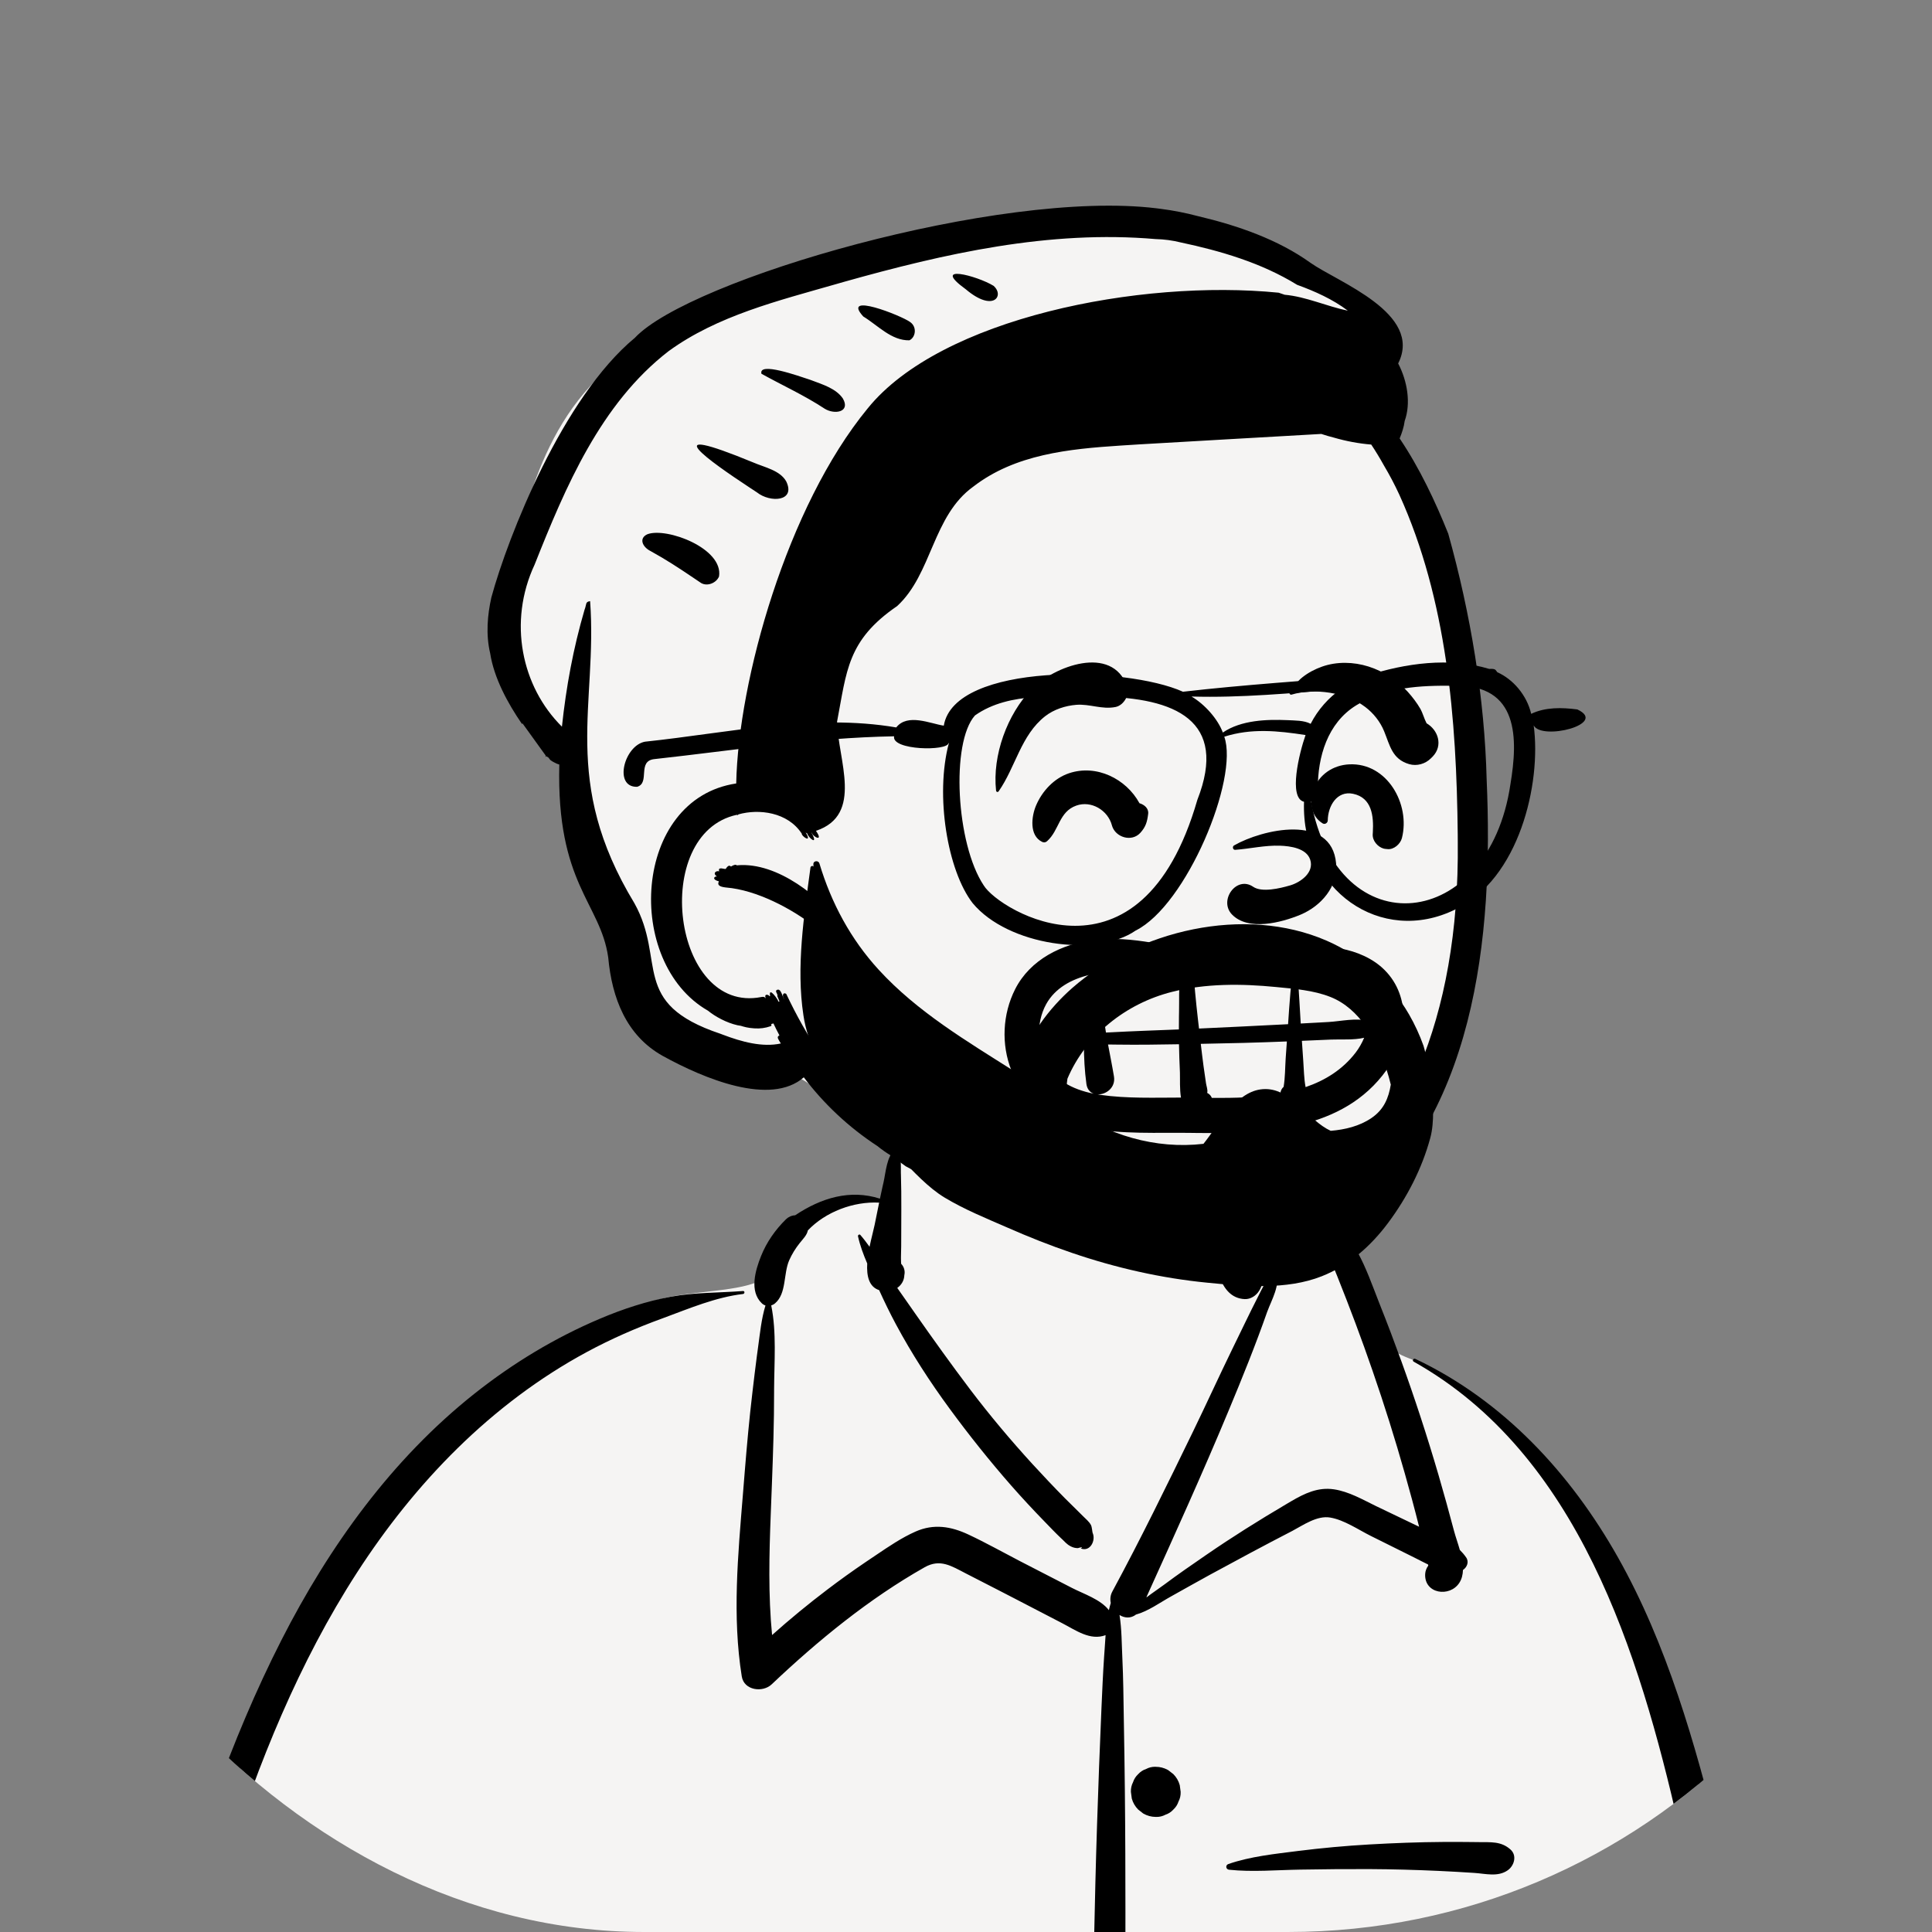 <svg width="48" height="48" viewBox="0 0 48 48" fill="none" xmlns="http://www.w3.org/2000/svg">
<rect x="0" y="0" width="48" height="48" fill="#808080" stroke="none"/>
<g clip-path="url(#clip0_2218_69638)">
<path fill-rule="evenodd" clip-rule="evenodd" d="M4.657 68.81C12.018 69.936 19.511 69.993 26.933 69.584C29.87 69.362 32.816 69.323 35.751 69.606C37.485 69.736 45.088 70.321 45.709 68.757C45.319 60.425 44.527 52.023 42.097 44.01C41.098 41.165 40.24 38.804 38.29 36.449C37.676 35.806 36.351 34.458 35.591 34.018C34.933 33.638 34.658 33.773 34.281 33.13C33.905 32.419 33.628 31.233 33.095 30.731C32.553 30.221 31.748 30.403 30.751 30.568C30.934 28.075 29.792 27.439 28.218 26.965C25.452 25.902 22.72 26.436 22.023 29.829C20.732 29.829 20.007 30.388 19.223 30.926C18.902 31.146 19.125 31.706 18.743 31.879C18.034 32.133 16.783 32.071 16.101 32.383C13 33.805 10.238 35.866 8.424 38.877C4.357 45.305 1.564 58.846 2.047 66.464C1.836 66.799 2.129 67.279 2.203 67.638C2.297 67.951 2.601 68.159 2.919 68.124C3.362 68.604 4.047 68.711 4.657 68.81Z" fill="#F5F4F3"/>
<path fill-rule="evenodd" clip-rule="evenodd" d="M35.123 33.83C35.077 33.804 35.117 33.739 35.163 33.761C37.345 34.792 39.02 36.602 40.198 38.693C41.418 40.858 42.114 43.317 42.713 45.719L42.735 45.806C43.374 48.376 43.917 50.973 44.407 53.576C44.902 56.212 45.3 58.865 45.62 61.529C45.779 62.845 45.92 64.165 46.03 65.487C46.085 66.147 46.135 66.808 46.18 67.47C46.197 67.734 46.214 67.999 46.229 68.263L46.239 68.462C46.248 68.642 46.27 68.823 46.225 69C46.187 69.153 46.107 69.292 46.036 69.433C45.896 69.711 45.512 69.665 45.361 69.433L45.317 69.365C45.217 69.209 45.134 69.065 45.102 68.871C45.072 68.683 45.071 68.486 45.057 68.296C45.032 67.948 45.011 67.598 44.987 67.249C44.935 66.514 44.878 65.78 44.815 65.046C44.689 63.597 44.554 62.15 44.388 60.706C44.094 58.138 43.725 55.578 43.29 53.031C42.865 50.542 42.327 48.08 41.766 45.62L41.708 45.365C40.726 41.071 39.213 36.125 35.123 33.83ZM11.873 50.647C11.889 50.604 11.958 50.594 11.969 50.647C12.116 51.313 12.131 52 12.153 52.683C12.175 53.357 12.175 54.033 12.165 54.707C12.129 57.184 12.061 59.659 12.003 62.135C11.974 63.374 11.947 64.613 11.925 65.852C11.918 66.316 11.911 66.781 11.905 67.246L11.899 67.858C11.895 68.129 11.888 68.397 11.855 68.668C11.834 68.846 11.787 69.015 11.69 69.168C11.621 69.276 11.522 69.331 11.426 69.405L11.408 69.419C11.285 69.517 11.156 69.517 11.034 69.419L10.999 69.391C10.883 69.299 10.783 69.228 10.709 69.083C10.605 68.882 10.589 68.664 10.571 68.442C10.545 68.106 10.562 67.765 10.566 67.428C10.573 66.753 10.582 66.077 10.594 65.401C10.637 62.922 10.723 60.444 10.878 57.97C10.951 56.804 11.051 55.635 11.184 54.475L11.21 54.257C11.25 53.916 11.287 53.568 11.329 53.219C10.708 52.78 10.162 52.246 9.697 51.641C9.663 51.596 9.719 51.534 9.761 51.577C10.236 52.073 10.781 52.468 11.384 52.779C11.483 52.049 11.619 51.323 11.873 50.647ZM22.242 28.554C22.25 28.547 22.263 28.544 22.271 28.554C22.405 28.711 22.378 28.95 22.382 29.149L22.383 29.167C22.392 29.457 22.394 29.747 22.393 30.037L22.39 30.962V30.962C22.39 31.089 22.38 31.221 22.386 31.349L22.389 31.399V31.399C22.459 31.471 22.492 31.576 22.468 31.68C22.464 31.815 22.394 31.927 22.292 31.998L22.511 32.31V32.31L22.729 32.622C23.18 33.266 23.636 33.904 24.11 34.53C24.595 35.169 25.111 35.783 25.651 36.374C25.916 36.662 26.184 36.947 26.459 37.225C26.571 37.338 26.685 37.449 26.798 37.56L26.911 37.672C26.977 37.739 27.061 37.805 27.105 37.89C27.131 37.94 27.137 38.064 27.146 38.084C27.23 38.269 27.088 38.563 26.851 38.471L26.862 38.464C26.905 38.434 26.877 38.433 26.779 38.463C26.717 38.463 26.659 38.448 26.605 38.42L26.589 38.411C26.512 38.372 26.444 38.296 26.382 38.235L26.366 38.221C26.224 38.087 26.089 37.944 25.953 37.804C25.669 37.512 25.391 37.213 25.122 36.907C24.586 36.295 24.078 35.659 23.596 35.002C23.105 34.334 22.65 33.631 22.258 32.9C22.109 32.622 21.972 32.339 21.842 32.053C21.587 31.971 21.528 31.698 21.546 31.391C21.452 31.171 21.367 30.946 21.317 30.716C21.31 30.684 21.351 30.655 21.375 30.682C21.456 30.775 21.531 30.875 21.604 30.976C21.648 30.761 21.703 30.563 21.729 30.436L21.842 29.879V29.879C21.206 29.845 20.509 30.108 20.071 30.569C20.047 30.689 19.955 30.775 19.866 30.887C19.764 31.015 19.675 31.159 19.608 31.31C19.461 31.643 19.544 32.135 19.258 32.379C19.229 32.405 19.195 32.422 19.161 32.433C19.297 33.103 19.235 33.842 19.232 34.522L19.232 34.581C19.233 35.342 19.207 36.104 19.178 36.864L19.149 37.617C19.11 38.62 19.085 39.624 19.182 40.622C19.624 40.228 20.081 39.851 20.554 39.493C20.864 39.257 21.181 39.03 21.504 38.811L21.767 38.634C22.081 38.422 22.403 38.203 22.747 38.051C23.197 37.852 23.625 37.921 24.06 38.125C24.493 38.328 24.913 38.564 25.337 38.784C25.769 39.008 26.201 39.23 26.634 39.452C26.92 39.6 27.34 39.733 27.55 40.004C27.564 39.944 27.579 39.884 27.597 39.825C27.577 39.734 27.585 39.635 27.635 39.542C28.341 38.235 28.994 36.897 29.643 35.561C29.971 34.885 30.283 34.201 30.612 33.525L30.932 32.867C30.985 32.757 31.039 32.648 31.093 32.538C31.174 32.374 31.258 32.212 31.339 32.049C31.373 31.98 31.417 31.911 31.45 31.841L31.466 31.806C31.467 31.805 31.544 31.559 31.485 31.583L31.479 31.585C31.449 31.603 31.424 31.564 31.444 31.539C31.529 31.434 31.647 31.527 31.695 31.625C31.828 31.893 31.584 32.315 31.491 32.572L31.485 32.586C31.194 33.416 30.865 34.23 30.527 35.041C29.88 36.596 29.185 38.128 28.491 39.662L28.483 39.688V39.688C28.631 39.574 28.789 39.471 28.924 39.37C29.265 39.115 29.616 38.873 29.967 38.632C30.61 38.189 31.27 37.776 31.942 37.379L32.076 37.3C32.412 37.103 32.744 36.943 33.142 37.002C33.512 37.057 33.856 37.257 34.19 37.42L34.224 37.436L35.257 37.931C35.146 37.487 35.027 37.046 34.902 36.607C34.659 35.749 34.392 34.899 34.101 34.057C33.83 33.27 33.537 32.491 33.228 31.718L33.134 31.487C33.008 31.169 32.882 30.822 32.521 30.724C32.16 30.626 31.747 30.771 31.417 30.564C31.387 30.545 31.39 30.495 31.427 30.486L31.63 30.435C32.012 30.339 32.46 30.242 32.822 30.336C33.215 30.437 33.54 30.77 33.731 31.115C33.943 31.5 34.093 31.93 34.254 32.34L34.279 32.404C34.464 32.868 34.641 33.335 34.811 33.804C35.151 34.743 35.461 35.693 35.741 36.651C35.876 37.113 36.004 37.578 36.127 38.043C36.163 38.177 36.221 38.339 36.269 38.508C36.324 38.562 36.376 38.622 36.424 38.691C36.505 38.805 36.447 38.938 36.347 39.006C36.343 39.123 36.317 39.232 36.256 39.326C36.016 39.693 35.382 39.598 35.408 39.105C35.412 39.03 35.441 38.958 35.485 38.897L35.484 38.887V38.887L35.479 38.869V38.869C35.369 38.816 35.258 38.757 35.142 38.699L34.058 38.16V38.16C33.745 38.004 33.397 37.762 33.048 37.703C32.722 37.647 32.379 37.891 32.1 38.039L32.082 38.048C31.406 38.397 30.735 38.758 30.067 39.121C29.741 39.298 29.419 39.483 29.094 39.663C28.822 39.813 28.529 40.029 28.224 40.113C28.093 40.215 27.938 40.202 27.814 40.124C27.871 40.479 27.867 40.844 27.885 41.207C27.908 41.692 27.912 42.178 27.92 42.664L27.923 42.846C27.943 43.92 27.954 44.995 27.958 46.069C27.973 49.895 27.931 53.721 27.921 57.547C27.916 59.469 27.878 61.392 27.829 63.314C27.808 64.128 27.764 64.941 27.716 65.754L27.69 66.197C27.635 67.133 27.602 68.079 27.43 69.002C27.408 69.122 27.206 69.125 27.186 69.002C27.027 68.013 27.019 67.002 26.988 66.002L26.982 65.802C26.945 64.727 26.928 63.654 26.932 62.579C26.945 58.752 27.044 54.927 27.125 51.101C27.165 49.179 27.193 47.256 27.256 45.334C27.287 44.373 27.323 43.412 27.365 42.45C27.384 42.021 27.402 41.593 27.431 41.164L27.444 40.981C27.452 40.861 27.459 40.742 27.468 40.625C27.084 40.767 26.732 40.505 26.386 40.326C25.988 40.119 25.59 39.912 25.191 39.706L24.792 39.5V39.5L23.993 39.09C23.634 38.905 23.357 38.721 22.973 38.938C21.591 39.719 20.322 40.758 19.171 41.848C18.951 42.057 18.485 42.001 18.429 41.65C18.19 40.153 18.335 38.635 18.457 37.133L18.502 36.576C18.556 35.91 18.616 35.245 18.695 34.581C18.73 34.285 18.765 33.989 18.804 33.692L18.834 33.471C18.883 33.12 18.915 32.771 19.018 32.434C18.986 32.424 18.954 32.406 18.926 32.379C18.614 32.081 18.765 31.564 18.907 31.209C19.047 30.859 19.262 30.553 19.53 30.29C19.589 30.233 19.671 30.196 19.754 30.194C20.405 29.76 21.119 29.543 21.862 29.78C21.883 29.679 21.904 29.579 21.927 29.479L21.95 29.379C22.007 29.13 22.029 28.72 22.242 28.554ZM28.912 67.782C29.114 67.726 29.335 67.785 29.483 67.934C29.631 68.083 29.69 68.305 29.634 68.509C29.607 68.609 29.556 68.696 29.483 68.77C29.416 68.838 29.336 68.886 29.245 68.916L29.224 68.922L29.191 68.936C29.09 68.963 28.989 68.963 28.888 68.936C28.791 68.908 28.707 68.859 28.636 68.788C28.565 68.716 28.516 68.631 28.489 68.534C28.461 68.432 28.461 68.33 28.489 68.228L28.503 68.195V68.195C28.53 68.094 28.581 68.007 28.653 67.934C28.727 67.861 28.813 67.81 28.912 67.782ZM40.905 47.508C40.938 47.469 40.992 47.519 40.971 47.559C40.657 48.181 40.306 48.797 39.962 49.403C39.989 49.571 40.017 49.737 40.048 49.9C40.182 50.591 40.347 51.27 40.454 51.968C40.839 54.478 41.039 57.014 41.211 59.547C41.383 62.088 41.405 64.63 41.431 67.176C41.433 67.397 41.265 67.653 41.039 67.695C40.936 67.714 40.858 67.71 40.755 67.695C40.52 67.66 40.373 67.389 40.363 67.176C40.296 65.753 40.205 64.332 40.1 62.911C39.914 60.392 39.8 57.867 39.65 55.345L39.597 54.464C39.54 53.509 39.488 52.554 39.471 51.597C39.46 50.964 39.493 50.33 39.473 49.697C39.454 49.113 39.395 48.478 39.523 47.904C39.527 47.882 39.561 47.877 39.571 47.898C39.704 48.179 39.788 48.486 39.853 48.799C40.196 48.362 40.545 47.925 40.905 47.508ZM18.46 32.075C18.508 32.071 18.506 32.144 18.46 32.149C17.788 32.228 17.138 32.503 16.503 32.738L16.449 32.758C15.807 32.992 15.182 33.265 14.58 33.59C13.403 34.225 12.323 35.044 11.367 35.982C7.553 39.726 5.815 45.125 4.541 50.199C3.833 53.018 3.33 55.884 3.004 58.773C2.842 60.201 2.728 61.635 2.662 63.072C2.628 63.808 2.606 64.544 2.597 65.281C2.593 65.659 2.592 66.036 2.592 66.414C2.592 66.587 2.623 66.804 2.577 66.972C2.534 67.128 2.414 67.265 2.325 67.394C2.22 67.548 2.031 67.54 1.924 67.394L1.885 67.341C1.771 67.189 1.659 67.044 1.643 66.845C1.626 66.632 1.638 66.412 1.637 66.198C1.635 65.766 1.641 65.335 1.649 64.904C1.666 64.077 1.698 63.251 1.746 62.425C1.844 60.751 2.004 59.079 2.234 57.417C2.643 54.463 3.256 51.537 4.059 48.667C4.816 45.959 5.713 43.258 6.991 40.75C8.177 38.421 9.734 36.254 11.787 34.626C12.742 33.869 13.782 33.239 14.903 32.764C15.469 32.524 16.062 32.328 16.666 32.217C17.263 32.106 17.858 32.122 18.46 32.075ZM29.028 62.995C29.135 62.994 29.254 63.018 29.345 63.077L29.468 63.172V63.172C29.501 63.215 29.534 63.258 29.566 63.301C29.643 63.402 29.653 63.564 29.637 63.684C29.633 63.763 29.61 63.838 29.566 63.907L29.473 64.028V64.028C29.384 64.101 29.309 64.154 29.201 64.189C29.144 64.208 29.09 64.212 29.035 64.209L29.017 64.207L29.028 64.209L29.009 64.207V64.207C28.991 64.205 28.974 64.203 28.956 64.201C28.944 64.199 28.932 64.198 28.919 64.197C28.908 64.196 28.896 64.195 28.885 64.196C28.747 64.21 28.609 64.131 28.511 64.04C28.423 63.959 28.344 63.786 28.356 63.664L28.361 63.613C28.371 63.526 28.378 63.492 28.415 63.406C28.45 63.322 28.499 63.247 28.566 63.184C28.695 63.064 28.852 62.996 29.028 62.995ZM28.602 56.679C28.785 56.479 29.099 56.464 29.325 56.585C29.38 56.615 29.431 56.663 29.48 56.702C29.602 56.802 29.651 56.982 29.657 57.134C29.664 57.284 29.585 57.462 29.48 57.566L29.454 57.591V57.591C29.391 57.653 29.3 57.707 29.212 57.723C29.07 57.749 28.95 57.749 28.817 57.692C28.703 57.644 28.605 57.566 28.538 57.46L28.527 57.442C28.523 57.435 28.518 57.427 28.515 57.42L28.509 57.408C28.382 57.162 28.416 56.884 28.602 56.679ZM28.697 50.331C28.779 50.305 28.861 50.301 28.944 50.319C29 50.32 29.052 50.334 29.1 50.362C29.153 50.377 29.198 50.404 29.237 50.442C29.284 50.47 29.321 50.508 29.348 50.554C29.403 50.615 29.44 50.685 29.459 50.767L29.481 50.933L29.459 51.099L29.397 51.248V51.248C29.38 51.271 29.362 51.293 29.345 51.316C29.317 51.363 29.28 51.4 29.233 51.428C29.203 51.458 29.168 51.481 29.129 51.497C28.991 51.597 28.807 51.629 28.644 51.584C28.547 51.556 28.462 51.507 28.391 51.435C28.32 51.363 28.27 51.278 28.243 51.181L28.232 51.102C28.218 50.998 28.215 50.94 28.245 50.806C28.258 50.748 28.295 50.665 28.315 50.63C28.399 50.482 28.536 50.38 28.697 50.331ZM35.853 45.763C36.09 45.761 36.327 45.762 36.563 45.765L36.741 45.767C37.038 45.772 37.292 45.741 37.526 45.949C37.696 46.099 37.621 46.352 37.46 46.466C37.216 46.638 36.91 46.551 36.63 46.532C36.334 46.512 36.038 46.496 35.742 46.482C35.169 46.456 34.596 46.44 34.022 46.437C33.45 46.435 32.876 46.44 32.304 46.45C31.722 46.459 31.115 46.514 30.536 46.453C30.456 46.445 30.439 46.34 30.517 46.312C31.063 46.122 31.677 46.06 32.249 45.987C32.839 45.913 33.429 45.859 34.022 45.825C34.632 45.79 35.243 45.767 35.853 45.763ZM28.695 43.895L28.715 43.896C28.819 43.896 28.917 43.921 29.008 43.97L29.027 43.981L29.152 44.078C29.229 44.156 29.282 44.247 29.311 44.353L29.333 44.518V44.518C29.336 44.604 29.319 44.684 29.28 44.758C29.255 44.835 29.212 44.902 29.152 44.958C29.096 45.019 29.03 45.062 28.953 45.087C28.885 45.123 28.812 45.141 28.735 45.141L28.715 45.141C28.604 45.14 28.5 45.112 28.403 45.056L28.278 44.958V44.958C28.201 44.88 28.148 44.789 28.119 44.684L28.097 44.518V44.518C28.094 44.432 28.112 44.352 28.15 44.278C28.175 44.201 28.218 44.134 28.278 44.078C28.334 44.017 28.4 43.974 28.477 43.949C28.545 43.913 28.618 43.895 28.695 43.895V43.895ZM30.527 29.272C30.661 29.078 30.902 29.25 30.867 29.407C30.877 29.845 30.899 30.271 30.998 30.701C31.043 30.897 31.103 31.094 31.194 31.274L31.233 31.35C31.352 31.587 31.444 31.809 31.284 32.068C31.209 32.19 31.072 32.282 30.925 32.276C30.27 32.247 30.18 31.33 30.141 30.818C30.1 30.29 30.227 29.71 30.527 29.272Z" fill="black"/>
<path fill-rule="evenodd" clip-rule="evenodd" d="M26.75 5.547C29.272 5.547 32.298 6.779 32.556 6.803L32.562 6.804C32.698 6.804 33.227 7.21 34.149 8.022L33.15 9.985L33.231 10.063C33.618 10.436 33.948 10.777 34.209 11.046C36.338 13.238 36.721 21.847 36.219 24.849C35.717 27.851 34.788 30.788 30.461 30.788C26.135 30.788 21.321 28.168 20.579 27.352C20.085 26.808 19.53 26.547 18.914 26.57C18.888 26.538 18.863 26.506 18.838 26.474L18.748 26.46C17.895 26.336 17.284 26.169 16.915 25.958C16.193 25.547 15.4 23.386 15.4 22.91C15.4 22.439 14.217 19.01 14.193 18.647L14.193 18.637C14.193 18.334 12.646 16.94 12.646 16.497C12.646 16.054 12.334 16.081 12.646 14.521L12.737 14.062C13.068 12.401 13.718 9.65 16.193 8.455C18.914 7.142 24.202 5.547 26.75 5.547Z" fill="#F5F4F3"/>
<path fill-rule="evenodd" clip-rule="evenodd" d="M15.773 8.393C17.13 6.943 24.833 4.699 28.73 5.175L28.847 5.19C29.158 5.23 29.464 5.29 29.767 5.371C30.744 5.601 31.754 5.95 32.562 6.532C33.236 7.007 35.364 7.785 34.737 9.03C34.969 9.473 35.056 10.022 34.899 10.459C34.879 10.61 34.833 10.749 34.774 10.893C35.271 11.631 35.664 12.466 35.982 13.261C36.539 15.259 36.885 17.34 36.936 19.379C37.104 23.253 36.683 27.881 33.333 30.387C31.309 31.975 28.139 32.028 25.865 30.059C25.736 29.906 25.129 29.49 25.331 29.418C25.392 29.482 25.453 29.544 25.517 29.605C25.514 29.599 25.513 29.592 25.514 29.584L25.455 29.53C25.343 29.426 25.198 29.275 25.363 29.305C25.371 29.313 25.378 29.321 25.386 29.329C25.421 29.35 25.448 29.369 25.468 29.385L25.479 29.393L25.476 29.39C25.381 29.288 25.324 29.184 25.466 29.25L25.484 29.259C25.547 29.326 25.612 29.39 25.677 29.453C25.676 29.445 25.677 29.438 25.681 29.43L25.62 29.371C25.561 29.312 25.57 29.312 25.599 29.264C25.472 29.086 25.708 29.192 25.725 29.262C25.873 29.226 26.002 29.506 26.097 29.54C30.266 32.768 36.316 29.904 36.218 20.907L36.217 20.731C36.188 17.854 35.948 14.898 34.767 12.293C34.652 12.043 34.523 11.799 34.382 11.562C34.284 11.385 34.18 11.213 34.068 11.045C33.754 11.019 33.444 10.961 33.139 10.872C33.034 10.845 32.931 10.816 32.827 10.781C31.313 10.864 29.832 10.955 28.313 11.04L27.839 11.07C26.553 11.154 25.222 11.287 24.184 12.088C23.166 12.818 23.161 14.257 22.289 15.058C21.046 15.908 21.037 16.675 20.797 17.928C20.815 18.872 21.465 20.244 20.272 20.642C20.473 20.931 20.193 20.792 20.171 20.69C20.168 20.691 20.166 20.692 20.164 20.692C20.344 21.027 20.08 20.816 20.057 20.708C20.043 20.704 20.029 20.694 20.015 20.68C20.195 20.974 19.903 20.768 19.921 20.714C19.571 20.174 18.853 20.09 18.346 20.233C18.34 20.252 18.318 20.254 18.304 20.244C16.15 20.714 16.706 25.205 18.913 24.771C19.007 24.751 19.005 24.797 19.024 24.801C18.973 24.667 19.116 24.721 19.115 24.75L19.124 24.749C19.131 24.749 19.128 24.748 19.133 24.75C19.084 24.474 19.361 24.874 19.339 24.89C19.348 24.885 19.357 24.882 19.366 24.881L19.356 24.855C19.31 24.731 19.314 24.782 19.314 24.712C19.28 24.624 19.277 24.663 19.285 24.606C19.407 24.511 19.443 24.799 19.483 24.82C19.414 24.722 19.469 24.642 19.535 24.695C20.032 25.748 20.674 26.738 21.503 27.518C21.594 27.59 21.686 27.661 21.781 27.727C22.134 28.037 22.676 28.236 23.006 28.511C23.006 28.515 23.004 28.521 23 28.527L23.008 28.534V28.534L23.016 28.541L23.131 28.596C23.164 28.625 23.195 28.658 23.222 28.694C23.251 28.727 23.276 28.764 23.297 28.803C23.308 28.851 23.284 28.87 23.239 28.85C23.22 28.843 23.2 28.835 23.18 28.828C23.181 28.83 23.182 28.831 23.183 28.832C23.189 28.842 23.233 28.944 23.183 28.927L23.177 28.925C23.149 28.915 23.122 28.903 23.095 28.893C23.127 28.933 23.156 28.977 23.182 29.014C23.209 29.043 23.226 29.076 23.233 29.115C23.232 29.137 23.22 29.146 23.199 29.143C23.166 29.132 23.134 29.121 23.102 29.109L23.111 29.127C23.134 29.172 23.166 29.247 23.109 29.222C23.06 29.206 23.012 29.189 22.965 29.17C22.961 29.177 22.953 29.18 22.937 29.173C22.787 29.119 22.642 29.053 22.503 28.976C22.38 28.886 22.257 28.798 22.134 28.709C22.018 28.639 21.907 28.561 21.8 28.474C21.088 28.01 20.464 27.421 19.97 26.766C19.142 27.488 17.487 26.798 16.464 26.233C15.559 25.728 15.203 24.794 15.111 23.787C14.919 22.431 13.82 21.967 13.896 18.993C13.895 18.994 13.893 18.994 13.891 18.994C13.851 18.982 13.812 18.966 13.775 18.945C13.737 18.927 13.702 18.905 13.669 18.879L13.627 18.822V18.822C13.606 18.81 13.587 18.798 13.572 18.785L13.565 18.795C13.541 18.824 13.557 18.78 13.558 18.772L13.487 18.674C13.317 18.441 13.132 18.179 12.98 17.97L12.975 17.979C12.972 17.985 12.97 17.99 12.972 17.992C12.611 17.47 12.273 16.841 12.178 16.231C12.067 15.761 12.111 15.277 12.208 14.842C12.623 13.319 13.985 9.871 15.773 8.393ZM25.551 29.463L25.528 29.442L25.548 29.467C25.558 29.48 25.569 29.492 25.586 29.504C25.585 29.5 25.585 29.496 25.586 29.491C25.574 29.483 25.562 29.473 25.551 29.463ZM28.713 5.94C26.07 5.711 23.471 6.298 20.949 7.008L20.775 7.058C19.341 7.47 17.825 7.841 16.613 8.723C14.92 10.029 14.046 12.107 13.283 14.026C12.617 15.451 12.957 17.059 13.961 18.054C14.066 17.065 14.243 16.105 14.522 15.152C14.58 15.004 14.536 14.955 14.661 14.935C14.85 17.502 13.919 19.399 15.762 22.441C16.561 23.876 15.636 24.926 17.894 25.682L17.955 25.705C18.425 25.884 18.939 26.025 19.4 25.925L19.359 25.858C19.317 25.788 19.304 25.754 19.365 25.724C19.363 25.721 19.361 25.717 19.359 25.713C19.309 25.619 19.261 25.524 19.216 25.427C19.197 25.434 19.178 25.438 19.159 25.443C19.172 25.467 19.173 25.49 19.139 25.498C19.014 25.541 18.887 25.558 18.756 25.55L18.728 25.548C18.581 25.539 18.488 25.512 18.405 25.486C18.377 25.482 18.35 25.477 18.323 25.472C18.055 25.412 17.772 25.26 17.589 25.11C15.502 23.915 15.717 19.849 18.291 19.465C18.343 16.904 19.552 12.585 21.558 10.146C23.372 7.902 28.323 6.929 31.767 7.272C31.817 7.289 31.867 7.306 31.917 7.323C32.449 7.37 32.955 7.609 33.487 7.719C33.105 7.431 32.672 7.239 32.226 7.076C31.337 6.528 30.318 6.232 29.334 6.023C29.13 5.972 28.923 5.945 28.713 5.94ZM18.173 21.521C18.311 21.445 18.295 21.519 18.327 21.497C19.323 21.416 20.396 22.293 20.952 23.025C20.908 23.071 20.789 22.935 20.768 22.913C20.765 22.916 20.762 22.918 20.759 22.92L20.774 22.942C21 23.267 20.553 22.884 20.511 22.805C20.504 22.809 20.496 22.811 20.488 22.809C20.523 22.845 20.631 22.936 20.65 23.001L20.679 23.025C20.949 23.258 20.927 23.434 20.62 23.102C20.627 23.118 20.63 23.132 20.625 23.143L20.635 23.15C20.786 23.257 20.91 23.553 20.595 23.249C20.628 23.471 20.282 23.041 20.271 23.044C19.673 22.571 18.792 22.111 18.042 22.05L18.016 22.047C17.878 22.029 17.813 21.988 17.861 21.897C17.692 21.856 17.731 21.772 17.812 21.775C17.692 21.696 17.8 21.62 17.869 21.649C17.822 21.516 18.013 21.605 18.03 21.587C18.13 21.432 18.156 21.561 18.173 21.521ZM16.087 13.272C16.565 13.096 17.977 13.624 17.864 14.323C17.797 14.484 17.575 14.576 17.419 14.485L17.216 14.348C16.862 14.109 16.543 13.9 16.163 13.691C15.956 13.588 15.867 13.369 16.087 13.272ZM18.806 12.233L18.622 12.112C17.625 11.455 16.217 10.46 18.715 11.49C19 11.613 19.378 11.685 19.533 11.959C19.777 12.462 19.135 12.496 18.806 12.233ZM18.918 9.286C18.838 8.981 19.833 9.339 20.123 9.434L20.167 9.45C20.448 9.556 20.771 9.654 20.94 9.899C21.137 10.238 20.738 10.308 20.49 10.155C19.983 9.821 19.427 9.569 18.918 9.286ZM21.448 7.863C20.888 7.247 22.387 7.837 22.611 8L22.617 8.005C22.785 8.124 22.751 8.38 22.594 8.455C22.146 8.464 21.816 8.088 21.448 7.863ZM23.996 7.188C23.106 6.543 24.278 6.85 24.686 7.102C24.963 7.349 24.677 7.765 23.996 7.188Z" fill="black"/>
<path fill-rule="evenodd" clip-rule="evenodd" d="M27.174 23.354C28.14 23.236 29.076 23.534 30.02 23.684C30.519 23.763 31.018 23.822 31.523 23.844C31.624 23.848 31.726 23.851 31.827 23.853C31.836 23.763 31.887 23.68 31.995 23.631C32.217 23.529 32.395 23.484 32.639 23.494C32.862 23.502 33.086 23.526 33.306 23.566C33.705 23.64 34.106 23.807 34.398 24.098C35.074 24.77 34.971 25.851 34.449 26.584C33.37 28.098 31.401 28.168 29.714 28.148L29.558 28.146C28.023 28.124 25.826 28.355 25.128 26.595C24.871 25.947 24.907 25.197 25.221 24.576C25.596 23.836 26.384 23.45 27.174 23.354ZM31.972 25.875L31.958 25.875C31.25 25.903 30.542 25.922 29.833 25.934C29.855 26.118 29.876 26.301 29.901 26.484C29.92 26.628 29.941 26.772 29.963 26.915C29.972 26.976 30.006 27.07 29.996 27.131L29.993 27.154V27.154C30.029 27.171 30.062 27.198 30.087 27.236C30.095 27.25 30.101 27.263 30.108 27.277C30.657 27.281 31.249 27.27 31.81 27.17L31.811 27.157V27.157C31.821 27.085 31.851 27.037 31.891 27.003C31.93 26.773 31.927 26.528 31.942 26.3C31.951 26.158 31.962 26.016 31.972 25.875ZM29.292 25.944C28.782 25.953 28.271 25.96 27.761 25.953L27.529 25.95V25.95C27.578 26.214 27.632 26.478 27.676 26.744C27.722 27.021 27.48 27.197 27.27 27.19C27.294 27.194 27.317 27.198 27.34 27.202C27.996 27.295 28.676 27.27 29.341 27.269C29.306 27.059 29.32 26.822 29.315 26.646L29.314 26.619C29.303 26.394 29.296 26.169 29.292 25.944ZM25.826 25.896C25.843 26.033 25.878 26.168 25.929 26.293C26.147 26.822 26.647 27.069 27.175 27.173C27.084 27.141 27.011 27.065 26.992 26.933C26.947 26.607 26.93 26.275 26.929 25.944C26.561 25.94 26.19 25.933 25.826 25.896ZM33.892 25.783C33.63 25.845 33.325 25.817 33.068 25.828C32.827 25.839 32.586 25.849 32.345 25.859C32.356 26.024 32.367 26.19 32.379 26.356C32.395 26.57 32.396 26.796 32.437 27.009C32.922 26.843 33.357 26.575 33.683 26.148C33.764 26.041 33.837 25.916 33.892 25.783ZM27.064 24.222C26.627 24.326 26.214 24.546 25.992 24.948C25.86 25.187 25.802 25.47 25.814 25.749C26.182 25.706 26.558 25.689 26.931 25.676C26.932 25.608 26.934 25.54 26.936 25.473L26.942 25.3C26.952 24.97 26.957 24.555 27.064 24.222ZM29.323 24.262L29.131 24.241C28.597 24.179 28.064 24.115 27.53 24.152C27.453 24.157 27.374 24.166 27.296 24.177C27.39 24.52 27.382 24.923 27.421 25.262C27.437 25.393 27.456 25.524 27.477 25.653L27.57 25.649V25.649C28.142 25.618 28.716 25.599 29.289 25.576C29.289 25.467 29.289 25.359 29.291 25.25L29.293 25.142C29.3 24.865 29.282 24.552 29.323 24.262ZM32.003 24.218C31.444 24.309 30.866 24.328 30.317 24.329C30.098 24.329 29.879 24.316 29.66 24.296C29.674 24.414 29.681 24.533 29.692 24.648C29.714 24.883 29.738 25.116 29.765 25.35L29.789 25.554V25.554C30.494 25.522 31.198 25.487 31.902 25.451L32.002 25.446V25.446L32.029 25.053C32.048 24.791 32.069 24.529 32.099 24.269L32.077 24.261V24.261C32.051 24.25 32.026 24.235 32.003 24.218ZM32.245 24.316C32.276 24.686 32.293 25.058 32.316 25.429L32.78 25.404C32.858 25.4 32.935 25.395 33.012 25.391C33.313 25.373 33.7 25.282 33.997 25.367C34.02 25.095 33.943 24.829 33.699 24.646C33.27 24.325 32.725 24.439 32.245 24.316ZM30.659 21.005C31.351 20.606 33.085 20.199 33.195 21.452C33.246 22.029 32.82 22.507 32.323 22.72L32.304 22.728C31.838 22.921 31.012 23.139 30.608 22.72C30.273 22.372 30.718 21.747 31.135 22.032C31.35 22.179 31.801 22.071 32.04 22.001L32.055 21.997C32.313 21.921 32.658 21.676 32.551 21.356C32.456 21.072 32.054 21.02 31.802 21.011C31.427 20.998 31.061 21.086 30.689 21.114C30.63 21.119 30.611 21.033 30.659 21.005ZM33.523 18.99C34.462 18.945 35.045 19.978 34.83 20.823C34.792 20.969 34.63 21.112 34.474 21.096L34.434 21.092C34.414 21.09 34.394 21.088 34.376 21.083C34.227 21.041 34.094 20.886 34.105 20.724L34.108 20.677C34.13 20.278 34.087 19.818 33.615 19.721C33.216 19.639 32.992 20.026 32.988 20.383C32.987 20.447 32.916 20.491 32.861 20.457C32.572 20.279 32.522 19.927 32.632 19.624C32.772 19.239 33.122 19.009 33.523 18.99ZM26.56 19.211C27.242 18.982 27.979 19.348 28.31 19.956C28.426 19.99 28.542 20.08 28.526 20.218C28.502 20.417 28.467 20.542 28.331 20.692C28.117 20.927 27.717 20.807 27.628 20.517L27.625 20.504C27.524 20.13 27.114 19.883 26.742 20.014C26.306 20.167 26.319 20.63 26.013 20.9C25.977 20.932 25.934 20.937 25.891 20.916C25.567 20.758 25.625 20.283 25.741 20.011C25.893 19.654 26.187 19.336 26.56 19.211ZM25.63 17.122C26.183 16.553 27.626 16.003 28.004 17.053C28.076 17.253 27.923 17.523 27.716 17.565C27.378 17.633 27.077 17.485 26.741 17.511C26.469 17.533 26.185 17.624 25.967 17.794C25.364 18.265 25.231 19.061 24.811 19.66C24.791 19.689 24.751 19.677 24.747 19.642C24.652 18.77 25.023 17.745 25.63 17.122ZM32.846 16.562C33.214 16.432 33.629 16.443 33.998 16.559C34.37 16.676 34.712 16.897 34.975 17.187C35.094 17.319 35.204 17.464 35.293 17.618C35.34 17.7 35.389 17.869 35.443 17.97C35.732 18.138 35.856 18.522 35.597 18.794L35.585 18.806L35.55 18.841C35.411 18.98 35.201 19.04 35.011 18.985C34.586 18.861 34.534 18.523 34.387 18.165C34.29 17.929 34.123 17.719 33.921 17.566C33.444 17.202 32.661 17.087 32.087 17.258C32.056 17.267 32.02 17.228 32.042 17.199C32.151 17.057 32.214 16.941 32.359 16.826C32.507 16.709 32.669 16.625 32.846 16.562Z" fill="black"/>
<path fill-rule="evenodd" clip-rule="evenodd" d="M26.52 26.8C26.976 25.723 27.971 24.932 29.117 24.643C29.959 24.431 30.843 24.438 31.701 24.522C32.15 24.566 32.632 24.601 33.056 24.77C33.418 24.913 33.712 25.185 33.934 25.504C34.198 25.881 34.377 26.314 34.504 26.757C34.521 26.82 34.538 26.883 34.554 26.947C34.499 27.281 34.383 27.566 34.075 27.776C33.775 27.981 33.417 28.065 33.061 28.095C33.026 28.078 32.992 28.061 32.961 28.043C32.405 27.722 32.013 26.965 31.311 27.067C30.685 27.159 30.273 27.953 29.9 28.418C28.705 28.558 27.51 28.197 26.537 27.508C26.488 27.272 26.485 27.035 26.52 26.8M35.367 25.983C35.271 25.713 35.15 25.451 35.008 25.204C34.536 24.388 33.811 23.738 32.951 23.367C30.916 22.489 28.282 23.108 26.639 24.547C26.078 25.04 25.51 25.763 25.338 26.541C25.287 26.551 25.239 26.578 25.199 26.615C24.012 25.862 22.789 25.138 21.832 24.094C21.137 23.336 20.654 22.438 20.358 21.452C20.334 21.37 20.204 21.382 20.208 21.472C20.209 21.493 20.21 21.514 20.211 21.535C20.199 21.497 20.14 21.516 20.136 21.554C19.976 22.752 19.777 24.022 19.961 25.227C20.07 25.945 20.394 26.472 20.828 27.04C21.292 27.649 21.817 28.215 22.355 28.758C22.695 29.103 23.052 29.501 23.469 29.754C23.955 30.047 24.506 30.271 25.024 30.497C25.551 30.729 26.086 30.942 26.631 31.127C27.721 31.499 28.847 31.756 29.994 31.868C30.911 31.958 31.96 32.056 32.839 31.708C33.513 31.442 34.057 30.96 34.489 30.38C34.959 29.749 35.33 29.03 35.535 28.272C35.749 27.484 35.411 26.11 35.367 25.983" fill="black"/>
<path fill-rule="evenodd" clip-rule="evenodd" d="M37.526 19.484C36.989 23.143 33.24 23.548 32.574 19.915C32.681 19.868 32.757 19.775 32.741 19.595C32.737 18.803 32.981 17.966 33.691 17.526C34.423 17.071 35.281 17.026 36.129 17.038C37.747 16.999 37.713 18.361 37.526 19.484M31.987 17.892C31.479 17.87 30.836 17.888 30.381 18.2C30.256 17.861 29.931 17.498 29.603 17.305C30.823 17.341 32.08 17.22 33.309 17.126C33.015 17.328 32.741 17.632 32.563 17.983C32.398 17.894 32.161 17.902 31.987 17.892M29.748 19.872C28.34 24.754 24.825 22.626 24.442 22C23.751 20.965 23.62 18.448 24.223 17.775C25.084 17.166 26.305 17.323 27.323 17.308C29.193 17.333 30.522 17.897 29.748 19.872M39.189 17.626C38.806 17.576 38.398 17.565 38.042 17.735C37.932 17.266 37.589 16.874 37.2 16.701C37.153 16.642 37.16 16.61 37 16.619C36.014 16.321 34.911 16.479 33.964 16.785C32.468 16.912 30.899 17.012 29.39 17.186C27.977 16.547 23.713 16.453 23.448 18.029C23.115 17.979 22.547 17.715 22.267 18.073C20.212 17.722 18.089 18.21 16.025 18.427C15.506 18.523 15.238 19.562 15.828 19.548C16.16 19.457 15.818 18.901 16.264 18.859C18.255 18.64 20.203 18.329 22.214 18.293C22.144 18.643 23.544 18.666 23.565 18.461C23.568 18.463 23.571 18.464 23.574 18.465C23.228 19.764 23.541 21.634 24.166 22.439C25.042 23.494 27.242 23.797 28.217 23.118C29.476 22.492 30.784 19.348 30.417 18.303C31.084 18.09 31.744 18.154 32.436 18.262C32.278 18.713 32.004 19.824 32.398 19.92C32.325 22.125 34.317 23.501 36.154 22.596C37.743 21.845 38.299 19.466 38.104 18.022C38.302 18.407 39.964 17.988 39.189 17.626" fill="black"/>
</g>
<defs>
<clipPath id="clip0_2218_69638">
<rect width="48" height="48" rx="16" fill="white"/>
</clipPath>
</defs>
</svg>
